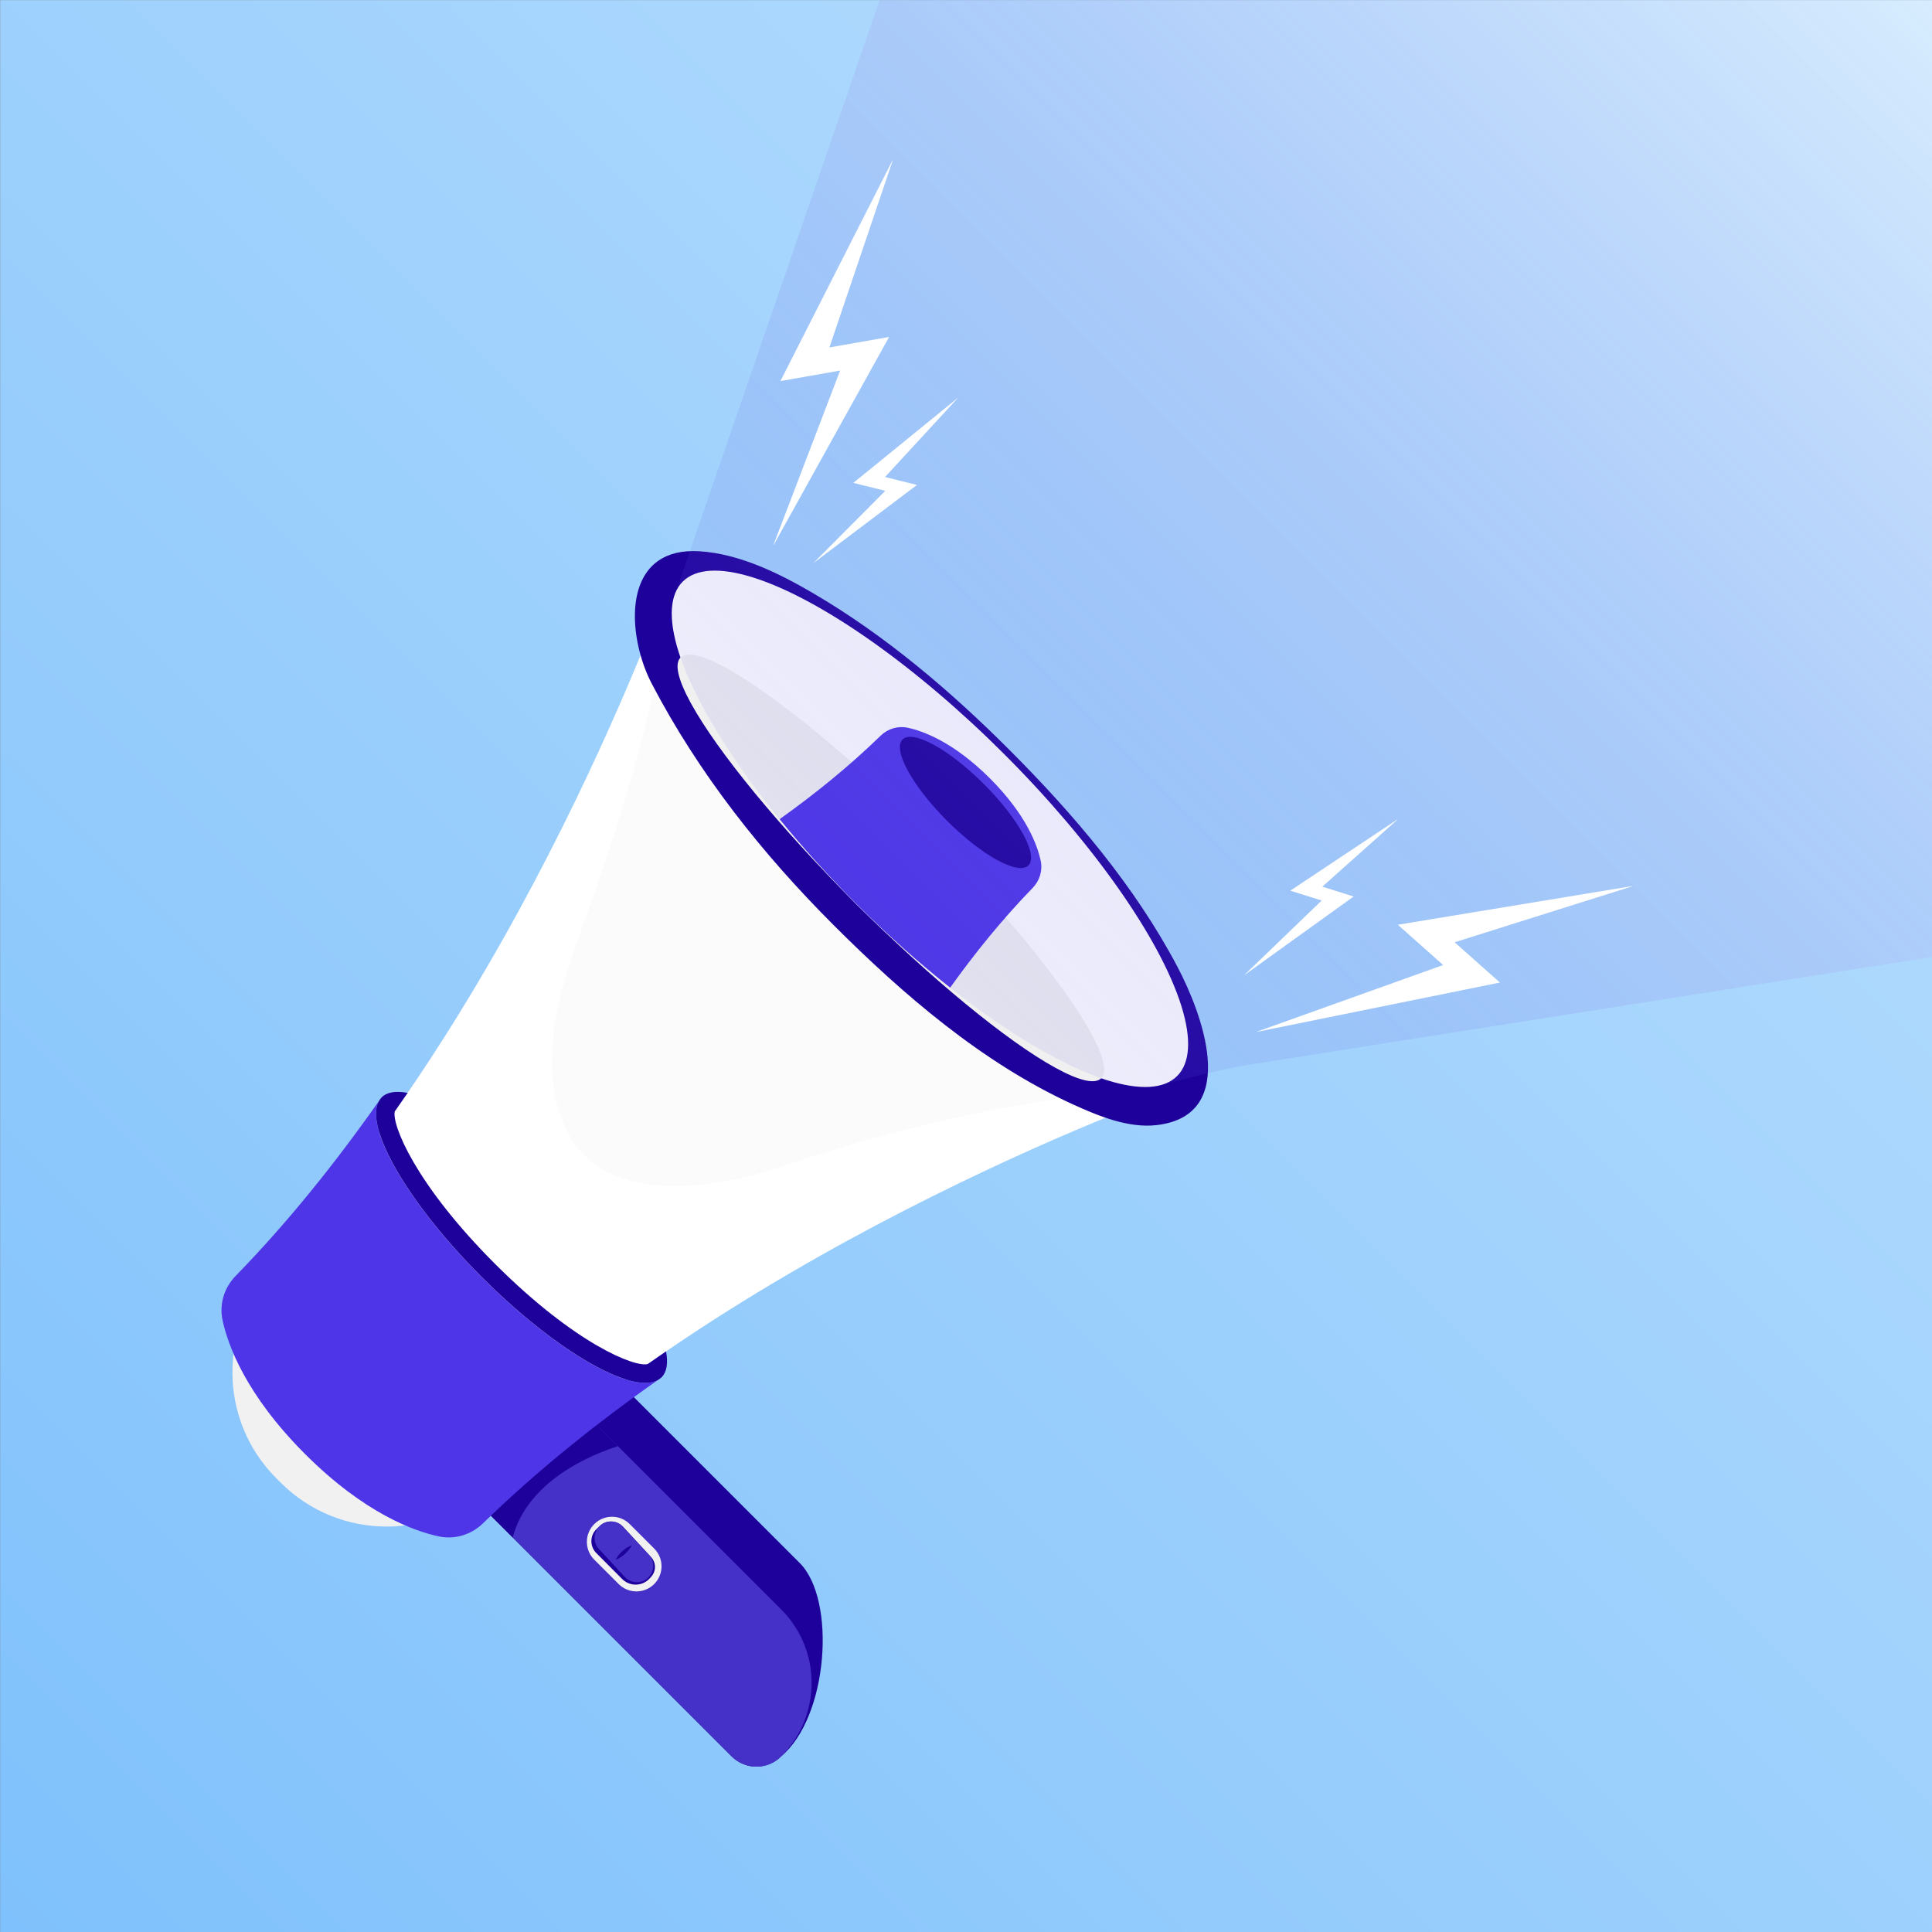 <?xml version="1.0" encoding="utf-8"?>
<!-- Generator: Adobe Illustrator 24.1.1, SVG Export Plug-In . SVG Version: 6.00 Build 0)  -->
<svg version="1.1" xmlns="http://www.w3.org/2000/svg" xmlns:xlink="http://www.w3.org/1999/xlink" x="0px" y="0px"
	 viewBox="0 0 500 500" style="enable-background:new 0 0 500 500;" xml:space="preserve">
<rect x="0" y="0" width="500" height="500" fill="#808080" stroke="none"/>
<style type="text/css">
	.st0{fill:url(#SVGID_1_);}
	.st1{fill:#1E009B;}
	.st2{fill:#4631C8;}
	.st3{fill:#F1F1F1;}
	.st4{fill:#FFFFFF;}
	.st5{fill:#FBFBFB;}
	.st6{fill:#F0F0F0;}
	.st7{fill:#4E35E7;}
	.st8{fill:url(#SVGID_2_);}
</style>
<g id="BACKGROUND">
	<linearGradient id="SVGID_1_" gradientUnits="userSpaceOnUse" x1="0.037" y1="500.033" x2="500.037" y2="0.033">
		<stop  offset="0" style="stop-color:#7FC1FC"/>
		<stop  offset="1" style="stop-color:#BCE0FD"/>
	</linearGradient>
	<rect x="0.04" y="0.03" class="st0" width="500" height="500"/>
</g>
<g id="OBJECTS">
	<g>
		<g>
			<g>
				<g>
					<g>
						<g>
							<path class="st1" d="M130.59,378.97l-4.82,12l63.58,63.58c3.54,3.54,9.28,3.54,12.81,0c12.25-10.25,14.29-40.57,4.82-50.03
								l-50.97-50.97L130.59,378.97z"/>
							<path class="st2" d="M202.17,454.55L202.17,454.55c-3.54,3.54-9.28,3.54-12.81,0l-63.58-63.58l25.42-25.42l50.97,50.97
								C212.67,427.02,212.67,444.05,202.17,454.55z"/>
							<path class="st1" d="M159.91,374.26l-8.72-8.72l-25.42,25.42l6.92,6.92C135.81,386.06,147.54,378.29,159.91,374.26z"/>
						</g>
						<path class="st3" d="M127.5,383.71L127.5,383.71c-15.15,15.15-39.7,15.15-54.85,0l-1.14-1.14c-15.15-15.15-15.15-39.7,0-54.85
							v0L127.5,383.71z"/>
						<path class="st4" d="M64.45,333.6c-1.82,1.87-2.66,4.51-2.11,7.07c1.29,6.02,5.61,17.78,20.02,32.19
							c14.41,14.41,26.16,18.73,32.19,20.02c2.56,0.55,5.19-0.29,7.07-2.11c72.13-70.31,184.7-109.32,184.7-109.32l-66.27-66.27
							l-66.27-66.27C173.77,148.9,134.76,261.47,64.45,333.6z"/>
						<path class="st5" d="M150,241.84c-5.53,15.12-11.14,34.91-3.48,50.46c10.08,20.48,39.2,15.3,56.34,9.45
							c59.79-20.41,103.47-20.31,103.47-20.31L173.77,148.9C173.77,148.9,173.97,176.33,150,241.84z"/>
						<g>
							<path class="st1" d="M170.36,145.13c-8.8,6.13-6.77,22.08-1.68,31.82c12.21,23.34,28.48,43.89,47.09,62.5
								c17.98,17.98,38.49,35.63,61.81,46.32c6.53,2.99,14.45,6.28,21.81,5.4c21.88-2.6,11.43-29.4,5.34-40.95
								c-11.05-20.94-26.88-39.53-43.54-56.2c-15.23-15.23-31.99-29.5-50.63-40.43c-8.81-5.17-19.13-10.26-29.49-10.92
								C176.44,142.38,172.94,143.33,170.36,145.13z"/>

								<ellipse transform="matrix(0.707 -0.707 0.707 0.707 -81.164 233.039)" class="st4" cx="240.72" cy="214.49" rx="27.26" ry="90.49"/>
							<g>

									<ellipse transform="matrix(0.707 -0.707 0.707 0.707 -91.289 228.845)" class="st6" cx="230.6" cy="224.62" rx="12.94" ry="77"/>
							</g>
						</g>
						<g>
							<g>
								<path class="st7" d="M162.03,357.02c-9.34-2.88-23.54-12.69-37.35-26.5c-13.8-13.8-23.61-27.99-26.5-37.33
									c-1.09-3.51-1.18-6.32-0.16-8.18c-11.16,15.88-23.52,31.33-37.04,45.2c-3,3.07-4.26,7.36-3.38,11.47
									c1.35,6.31,5.92,19.18,21.33,34.6c15.42,15.42,28.29,19.98,34.6,21.33c4.11,0.88,8.39-0.38,11.47-3.38
									c13.89-13.54,29.38-25.93,45.28-37.1C168.43,358.21,165.59,358.12,162.03,357.02z"/>
								<path class="st7" d="M98.7,284.06c-0.01,0.01-0.01,0.02-0.02,0.03C98.68,284.08,98.69,284.07,98.7,284.06L98.7,284.06z"/>
								<path class="st7" d="M171.15,356.52l-0.01-0.01c-0.08,0.07-0.17,0.13-0.25,0.2C170.98,356.64,171.06,356.58,171.15,356.52z"
									/>
								<path d="M98.02,285.01c0.22-0.31,0.44-0.61,0.66-0.92C98.42,284.36,98.21,284.68,98.02,285.01z"/>
								<path d="M170.89,356.7c-0.2,0.14-0.4,0.29-0.61,0.43C170.5,357.01,170.7,356.86,170.89,356.7z"/>
								<path class="st1" d="M172.37,349.74c-1.55,1.06-3.09,2.13-4.63,3.21c0,0.02,0,0.04-0.01,0.05
									c-0.02,0.01-0.06,0.01-0.08,0.01c0,0,0,0-0.01,0c-3.23,0.92-18.71-5.1-39.53-25.92c-20.77-20.77-26.8-36.21-25.93-39.5
									c0-0.01,0-0.03,0.01-0.04c0-0.03,0.01-0.06,0.01-0.08c0.02-0.01,0.05-0.01,0.08-0.01c1.08-1.54,2.15-3.08,3.21-4.62
									c-3.01-0.57-5.34-0.23-6.74,1.17c-0.02,0.02-0.03,0.04-0.04,0.05c-0.01,0.01-0.01,0.02-0.02,0.03
									c-0.22,0.31-0.44,0.61-0.66,0.92c-1.02,1.86-0.92,4.67,0.16,8.18c2.89,9.34,12.7,23.53,26.5,37.33
									c13.81,13.81,28.01,23.62,37.35,26.5c3.55,1.1,6.4,1.18,8.25,0.11c0.2-0.14,0.4-0.29,0.61-0.43
									c0.08-0.07,0.17-0.13,0.25-0.2c0.02-0.02,0.04-0.03,0.05-0.04C172.59,355.06,172.94,352.74,172.37,349.74z"/>
							</g>
							<path d="M167.73,353c0-0.01,0-0.04,0.01-0.05c-0.03,0.02-0.06,0.05-0.1,0.07C167.67,353.01,167.71,353.01,167.73,353z"/>
							<path d="M102.18,287.59c0.03-0.04,0.06-0.09,0.09-0.13c-0.02,0.01-0.06,0-0.08,0.01
								C102.19,287.5,102.19,287.56,102.18,287.59z"/>
						</g>
						<g>
							<path class="st7" d="M269.33,222.74c-0.83-3.88-3.64-11.8-13.12-21.28c-9.48-9.48-17.4-12.29-21.28-13.12
								c-2.53-0.54-5.16,0.23-7.05,2.08c-8.04,7.84-16.94,15.04-26.11,21.58c5.83,7.17,12.43,14.51,19.69,21.77
								c8.16,8.16,16.42,15.49,24.44,21.83c6.49-9.06,13.62-17.86,21.36-25.81C269.09,227.9,269.87,225.27,269.33,222.74z"/>
						</g>
					</g>
					<g>

							<ellipse transform="matrix(0.707 -0.707 0.707 0.707 -73.637 237.538)" class="st1" cx="249.91" cy="207.66" rx="6.73" ry="23.05"/>
					</g>
				</g>
				<g>
					<path class="st3" d="M169.3,409.95L169.3,409.95c-2.54,2.54-6.65,2.54-9.19,0l-6.32-6.32c-2.54-2.54-2.54-6.65,0-9.19l0,0
						c2.54-2.54,6.65-2.54,9.19,0l6.32,6.32C171.84,403.3,171.84,407.41,169.3,409.95z"/>
					<g>
						<path class="st1" d="M161.23,395.11c-1.63-1.76-4.39-1.81-6.08-0.12l-0.74,0.7c-0.91,0.86-1.4,2.06-1.36,3.31v0
							c0.04,1.1,0.49,2.14,1.26,2.91l6.72,6.75c2,2,5.27,1.9,7.15-0.21l0.38-0.43c1.28-1.44,1.26-3.61-0.05-5.03L161.23,395.11z"/>
						<path class="st2" d="M167.82,408.24L167.82,408.24c-1.7,1.7-4.47,1.65-6.11-0.12l-6.7-7.23c-1.55-1.67-1.5-4.27,0.11-5.88l0,0
							c1.7-1.7,4.47-1.65,6.11,0.12l6.7,7.23C169.48,404.03,169.43,406.63,167.82,408.24z"/>
					</g>
					<path class="st1" d="M159.35,403.66c0.42-0.92,1.05-1.61,1.73-2.24c0.7-0.61,1.44-1.17,2.4-1.51
						c-0.42,0.92-1.05,1.61-1.73,2.24C161.05,402.76,160.31,403.32,159.35,403.66z"/>
				</g>
			</g>
			<linearGradient id="SVGID_2_" gradientUnits="userSpaceOnUse" x1="237.683" y1="250.005" x2="493.847" y2="-6.158">
				<stop  offset="0" style="stop-color:#5552E1;stop-opacity:0.1"/>
				<stop  offset="1" style="stop-color:#FFFFFF;stop-opacity:0.4"/>
			</linearGradient>
			<path class="st8" d="M227.64,0.03L174.97,153l0.03,0.03c-6.12,13.16,13.5,47.79,46.45,80.73c31.55,31.55,64.65,50.89,78.96,47.1
				c7.75-2.06,15.5-4.15,23.42-5.4l176.21-27.8V0.03H227.64z"/>
		</g>
		<g>
			<g>
				<g id="_x31_De3N3_5_">
					<g>
						<polygon class="st4" points="376.45,243.86 388.18,254.28 325.35,267.03 325.34,266.98 373.48,249.75 361.83,239.39
							361.84,239.31 422.47,229.31 422.48,229.36 						"/>
					</g>
				</g>
				<g id="_x31_De3N3_8_">
					<g>
						<polygon class="st4" points="342.21,229.47 350.33,232.01 322.07,252.33 322.06,252.31 342.05,233.05 333.97,230.52
							333.96,230.48 361.74,212.01 361.76,212.03 						"/>
					</g>
				</g>
			</g>
			<g>
				<g id="_x31_De3N3_9_">
					<g>
						<polygon class="st4" points="217.42,95.9 201.97,98.62 231,41.46 231.05,41.48 214.65,89.92 230,87.22 230.06,87.28
							200.24,141.01 200.19,140.98 						"/>
					</g>
				</g>
				<g id="_x31_De3N3_7_">
					<g>
						<polygon class="st4" points="229.11,127.03 220.84,124.97 247.84,103.01 247.86,103.03 229.05,123.45 237.26,125.49
							237.28,125.53 210.65,145.62 210.63,145.6 						"/>
					</g>
				</g>
			</g>
		</g>
	</g>
</g>
<g id="DESIGNED_BY_FREEPIK">
</g>
</svg>
